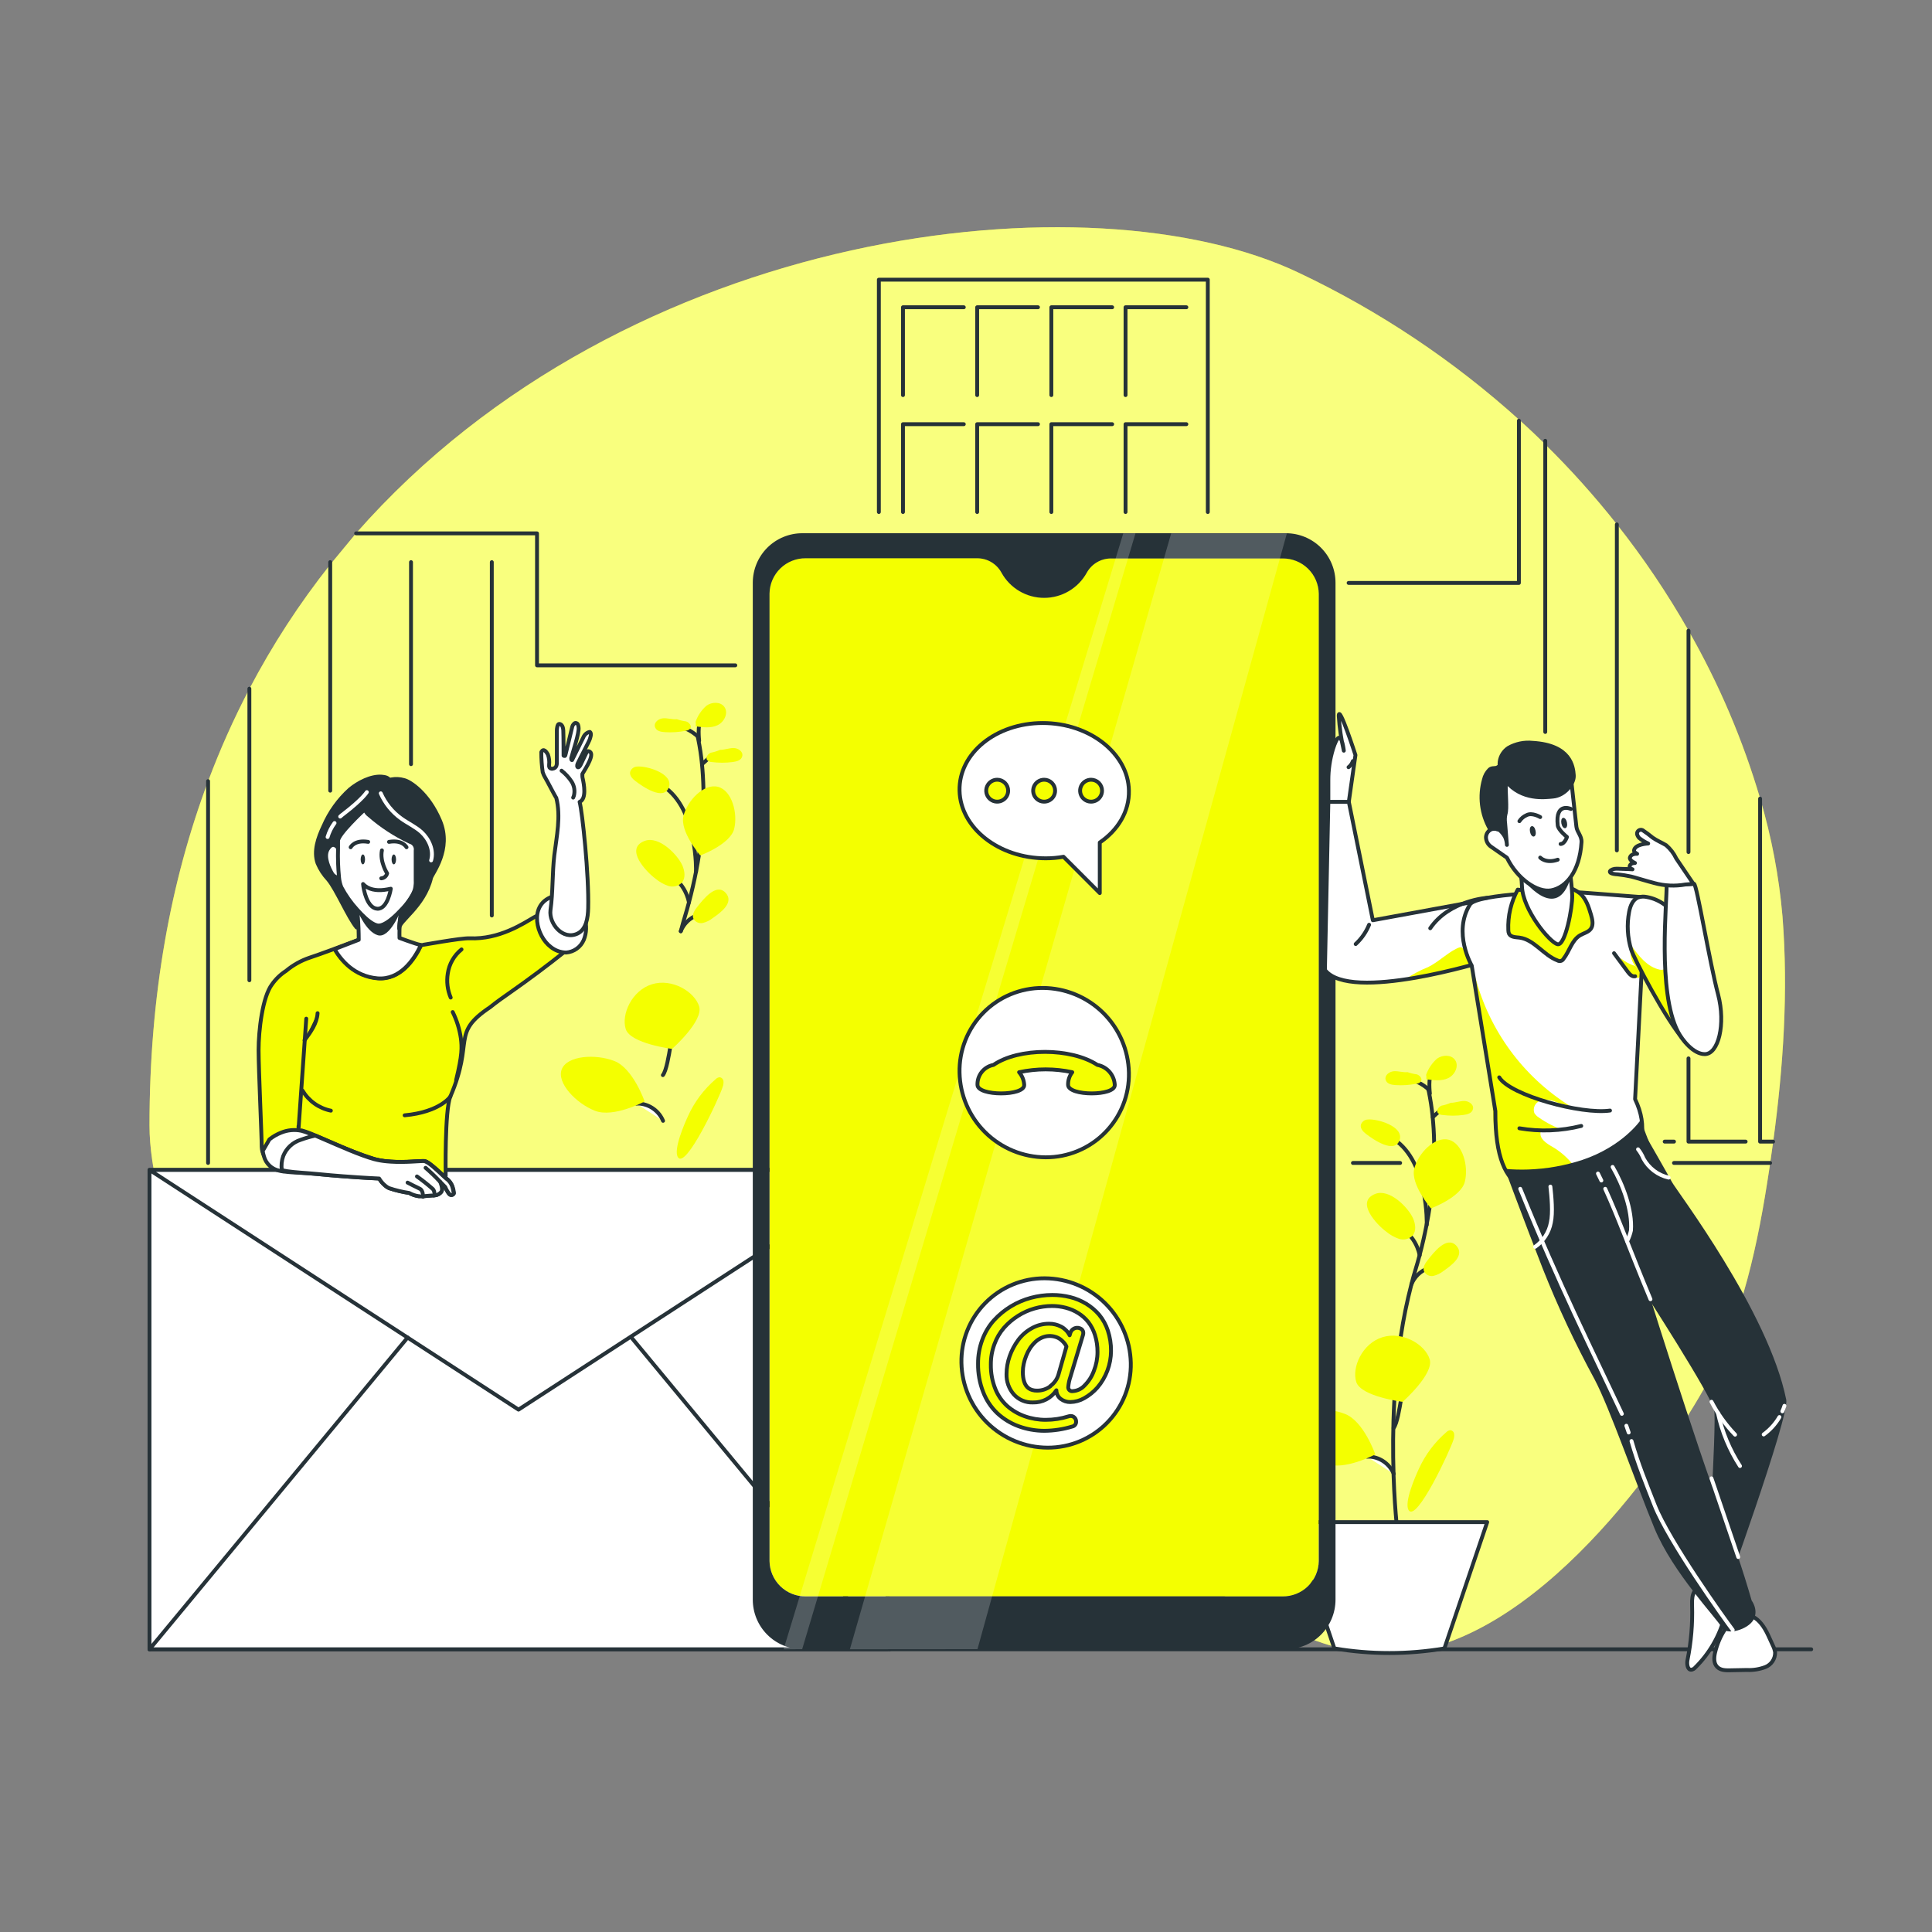 <svg width="500" height="500" viewBox="0 0 500 500" fill="none" xmlns="http://www.w3.org/2000/svg">
<rect x="0" y="0" width="500" height="500" fill="#808080" stroke="none"/>
<path d="M92.159 138C162.23 58.27 282.53 45 336.16 70.61C356.998 80.484 376.274 93.365 393.37 108.84C395.61 110.84 397.787 112.897 399.9 115.01C406.499 121.51 412.687 128.413 418.43 135.68C425.313 144.373 431.521 153.58 437 163.22C444.851 176.938 451.07 191.527 455.53 206.69C458.481 216.639 460.418 226.861 461.31 237.2C462.84 256.61 461.51 276.2 458.9 295.45C458.66 297.29 458.4 299.13 458.12 300.97C458.05 301.48 457.98 301.97 457.9 302.5C455.03 321.67 450.97 341.01 441.9 357.73C432 376 397.46 426.69 360 428C340.57 428.69 323.41 416 305.8 407C277.8 392.72 246.11 389.92 215.21 389.09C184.31 388.26 153.03 389.15 122.92 381.49C92.809 373.83 63.289 356.24 47.9 327C42.669 317.06 38.7 302.74 38.69 291.28C38.69 257.47 44.209 227.9 53.849 202.21C56.911 194.018 60.481 186.026 64.54 178.28C70.484 166.922 77.489 156.151 85.46 146.11L92.159 138Z" fill="#F4FF00"/>
<g opacity="0.7">
<path opacity="0.7" d="M92.159 138C162.23 58.27 282.53 45 336.16 70.61C356.998 80.484 376.274 93.365 393.37 108.84C395.61 110.84 397.787 112.897 399.9 115.01C406.499 121.51 412.687 128.413 418.43 135.68C425.313 144.373 431.521 153.58 437 163.22C444.851 176.938 451.07 191.527 455.53 206.69C458.481 216.639 460.418 226.861 461.31 237.2C462.84 256.61 461.51 276.2 458.9 295.45C458.66 297.29 458.4 299.13 458.12 300.97C458.05 301.48 457.98 301.97 457.9 302.5C455.03 321.67 450.97 341.01 441.9 357.73C432 376 397.46 426.69 360 428C340.57 428.69 323.41 416 305.8 407C277.8 392.72 246.11 389.92 215.21 389.09C184.31 388.26 153.03 389.15 122.92 381.49C92.809 373.83 63.289 356.24 47.9 327C42.669 317.06 38.7 302.74 38.69 291.28C38.69 257.47 44.209 227.9 53.849 202.21C56.911 194.018 60.481 186.026 64.54 178.28C70.484 166.922 77.489 156.151 85.46 146.11L92.159 138Z" fill="white"/>
</g>
<path d="M38.69 426.84H468.74" stroke="#263238" stroke-linecap="round" stroke-linejoin="round"/>
<path d="M369.651 281.77V281.88C369.651 282.06 369.691 282.25 369.771 282.45C370.218 284.641 370.552 286.854 370.771 289.08C370.961 290.99 371.111 293.17 371.151 295.6C371.246 301.216 370.861 306.83 370.001 312.38C369.781 313.84 369.521 315.38 369.211 316.92C368.721 319.46 368.121 322.12 367.381 324.87C367.051 326.15 366.671 327.46 366.271 328.78L365.801 330.39C365.621 331.04 365.441 331.69 365.271 332.39C364.121 336.833 363.204 341.332 362.521 345.87C361.671 351.52 361.141 357.13 360.851 362.44C360.461 369.52 360.481 376.06 360.651 381.44C360.646 381.53 360.646 381.62 360.651 381.71C360.831 387.18 361.171 391.47 361.401 393.91C361.531 395.34 361.621 396.15 361.631 396.2" stroke="#263238" stroke-linecap="round" stroke-linejoin="round"/>
<path d="M369.68 281.91C368.183 280.58 366.379 279.642 364.43 279.18L369.68 281.91Z" fill="white"/>
<path d="M369.68 281.91C368.183 280.58 366.379 279.642 364.43 279.18" stroke="#263238" stroke-linecap="round" stroke-linejoin="round"/>
<path d="M370.801 289.109L373.461 286.699" stroke="#263238" stroke-linecap="round" stroke-linejoin="round"/>
<path d="M367.409 324.88C367.269 324.178 367.062 323.492 366.789 322.83C366.395 321.86 365.859 320.953 365.199 320.14C364.706 319.529 364.146 318.975 363.529 318.49" stroke="#263238" stroke-linecap="round" stroke-linejoin="round"/>
<path d="M365.279 332.38C365.656 331.446 366.22 330.599 366.938 329.893C367.655 329.186 368.51 328.633 369.449 328.27" stroke="#263238" stroke-linecap="round" stroke-linejoin="round"/>
<path d="M360.66 369.58C361.55 368.5 362.22 364.41 362.58 362.21C362.67 361.69 362.74 361.21 362.81 360.92" fill="white"/>
<path d="M360.66 369.58C361.55 368.5 362.22 364.41 362.58 362.21C362.67 361.69 362.74 361.21 362.81 360.92" stroke="#263238" stroke-linecap="round" stroke-linejoin="round"/>
<path d="M353.811 376.999C354.107 376.969 354.405 376.969 354.701 376.999C356.011 377.126 357.261 377.608 358.318 378.392C359.375 379.176 360.199 380.233 360.701 381.449" fill="white"/>
<path d="M353.811 376.999C354.107 376.969 354.405 376.969 354.701 376.999C356.011 377.126 357.261 377.608 358.318 378.392C359.375 379.176 360.199 380.233 360.701 381.449" stroke="#263238" stroke-linecap="round" stroke-linejoin="round"/>
<path d="M369.241 317.001C369.241 317.001 369.711 300.771 360.801 294.881" stroke="#263238" stroke-linecap="round" stroke-linejoin="round"/>
<path d="M370 351.79C371.17 355.58 363 362.79 363 362.79C363 362.79 352.21 361.44 351 357.66C349.79 353.88 352.56 347.66 357.8 346.06C363.04 344.46 368.87 348 370 351.79Z" fill="#F4FF00"/>
<path d="M379.09 305.859C378.09 309.859 370.33 312.729 370.33 312.729C370.33 312.729 365 306.499 366 302.479C367 298.459 371.31 294.039 374.93 294.969C378.55 295.899 380.13 301.839 379.09 305.859Z" fill="#F4FF00"/>
<path d="M348.099 365.93C352.949 367.81 355.919 376.39 355.919 376.39C355.919 376.39 347.919 380.7 343.079 378.81C338.239 376.92 333.079 371.6 334.479 368.05C335.879 364.5 343.249 364 348.099 365.93Z" fill="#F4FF00"/>
<path d="M358.731 318.73C359.713 319.556 360.838 320.193 362.051 320.61C362.66 320.807 363.311 320.833 363.934 320.685C364.556 320.537 365.126 320.22 365.581 319.77C366.581 318.58 366.341 316.77 365.691 315.28C364.391 312.43 359.611 307.58 355.941 308.97C350.641 311 356.371 317 358.731 318.73Z" fill="#F4FF00"/>
<path d="M369.58 326C368.88 326.86 368.14 327.95 368.53 329C368.747 329.441 369.105 329.798 369.546 330.015C369.987 330.232 370.488 330.297 370.97 330.2C371.929 329.972 372.825 329.531 373.59 328.91C375.46 327.61 379.3 324.91 376.85 322.34C374.4 319.77 371 324.19 369.58 326Z" fill="#F4FF00"/>
<path d="M353.93 289.731C353.526 289.755 353.14 289.904 352.826 290.159C352.512 290.414 352.286 290.761 352.18 291.151C352.02 292.081 352.79 292.891 353.53 293.461C355.39 294.901 360.98 298.761 362.22 295.031C363.4 291.511 356.39 289.461 353.93 289.731Z" fill="#F4FF00"/>
<path d="M364.221 277.471C363.071 277.581 361.921 277.161 360.761 277.231C359.601 277.301 358.331 278.231 358.581 279.371C358.831 280.511 360.121 280.761 361.181 280.821C363.006 280.938 364.838 280.814 366.631 280.451C367.055 280.411 367.449 280.211 367.731 279.891C368.201 279.201 367.461 278.281 366.661 278.041C365.84 277.932 365.032 277.737 364.251 277.461L364.221 277.471Z" fill="#F4FF00"/>
<path d="M375.48 285.4C376.63 285.4 377.75 284.94 378.91 284.93C380.07 284.92 381.41 285.77 381.22 286.93C381.03 288.09 379.79 288.42 378.73 288.55C376.918 288.79 375.082 288.79 373.27 288.55C372.841 288.54 372.432 288.365 372.13 288.06C371.62 287.41 372.3 286.44 373.07 286.14C373.885 285.988 374.68 285.743 375.44 285.41L375.48 285.4Z" fill="#F4FF00"/>
<path d="M374.339 370.621C374.604 370.345 374.958 370.171 375.339 370.131C375.596 370.155 375.836 370.269 376.019 370.451C376.201 370.634 376.315 370.874 376.339 371.131C376.394 371.625 376.333 372.125 376.159 372.591C375.369 375.221 366.569 394.211 364.539 390.801C363.349 388.801 366.289 382.111 367.159 380.221C368.819 376.533 371.27 373.256 374.339 370.621Z" fill="#F4FF00"/>
<path d="M370.05 283C370.05 283 369.52 278.39 370.63 278" stroke="#263238" stroke-linecap="round" stroke-linejoin="round"/>
<path d="M369.07 278.19C369.637 276.562 370.615 275.108 371.91 273.97C373.3 272.97 375.53 272.89 376.54 274.28C377.67 275.83 376.54 278.18 374.81 279.01C373.08 279.84 371.04 279.59 369.14 279.32C369.14 279.04 369.14 278.76 369.14 278.48L369.07 278.19Z" fill="#F4FF00"/>
<path d="M373.81 426.61C364.383 428.2 354.757 428.2 345.33 426.61L334.25 393.92H384.89L373.81 426.61Z" fill="white" stroke="#263238" stroke-linecap="round" stroke-linejoin="round"/>
<path d="M180.549 190.43V190.54C180.589 190.72 180.629 190.91 180.669 191.11C181.122 193.3 181.456 195.514 181.669 197.74C181.859 199.65 181.999 201.83 182.049 204.26C182.151 209.862 181.777 215.462 180.929 221C180.709 222.46 180.449 224 180.139 225.54C179.649 228.08 179.039 230.74 178.309 233.49C177.969 234.77 177.599 236.08 177.199 237.4C177.039 237.94 176.879 238.47 176.729 239.01C176.579 239.55 176.359 240.31 176.189 241.01" stroke="#263238" stroke-linecap="round" stroke-linejoin="round"/>
<path d="M180.571 190.57C179.854 189.942 179.069 189.395 178.231 188.94C177.307 188.453 176.326 188.084 175.311 187.84" fill="white"/>
<path d="M180.571 190.57C179.854 189.942 179.069 189.395 178.231 188.94C177.307 188.453 176.326 188.084 175.311 187.84" stroke="#263238" stroke-linecap="round" stroke-linejoin="round"/>
<path d="M181.689 197.769L184.359 195.359" stroke="#263238" stroke-linecap="round" stroke-linejoin="round"/>
<path d="M178.31 233.54C178.167 232.838 177.956 232.151 177.68 231.49C177.286 230.52 176.75 229.613 176.09 228.8C175.597 228.189 175.037 227.635 174.42 227.15" stroke="#263238" stroke-linecap="round" stroke-linejoin="round"/>
<path d="M176.18 241.001C176.553 240.067 177.115 239.219 177.831 238.512C178.547 237.805 179.401 237.253 180.34 236.891" stroke="#263238" stroke-linecap="round" stroke-linejoin="round"/>
<path d="M171.551 278.24C172.441 277.16 173.121 273.07 173.481 270.87C173.561 270.35 173.641 269.87 173.701 269.58" fill="white"/>
<path d="M171.551 278.24C172.441 277.16 173.121 273.07 173.481 270.87C173.561 270.35 173.641 269.87 173.701 269.58" stroke="#263238" stroke-linecap="round" stroke-linejoin="round"/>
<path d="M164.699 285.62C164.998 285.59 165.3 285.59 165.599 285.62C166.908 285.751 168.157 286.233 169.213 287.017C170.27 287.8 171.094 288.855 171.599 290.07" fill="white"/>
<path d="M164.699 285.62C164.998 285.59 165.3 285.59 165.599 285.62C166.908 285.751 168.157 286.233 169.213 287.017C170.27 287.8 171.094 288.855 171.599 290.07" stroke="#263238" stroke-linecap="round" stroke-linejoin="round"/>
<path d="M180.129 225.62C180.129 225.62 180.609 209.39 171.689 203.5" stroke="#263238" stroke-linecap="round" stroke-linejoin="round"/>
<path d="M180.94 260.45C182.1 264.24 173.94 271.45 173.94 271.45C173.94 271.45 163.14 270.1 161.94 266.32C160.74 262.54 163.51 256.32 168.74 254.72C173.97 253.12 179.77 256.67 180.94 260.45Z" fill="#F4FF00"/>
<path d="M189.999 214.519C188.999 218.519 181.239 221.389 181.239 221.389C181.239 221.389 175.849 215.159 176.889 211.139C177.929 207.119 182.189 202.699 185.809 203.629C189.429 204.559 190.999 210.499 189.999 214.519Z" fill="#F4FF00"/>
<path d="M159.001 274.59C163.851 276.48 166.831 285.05 166.831 285.05C166.831 285.05 158.831 289.36 153.981 287.47C149.131 285.58 143.981 280.26 145.391 276.71C146.801 273.16 154.141 272.7 159.001 274.59Z" fill="#F4FF00"/>
<path d="M169.63 227.39C170.608 228.215 171.73 228.853 172.94 229.27C173.549 229.467 174.2 229.493 174.823 229.345C175.445 229.197 176.015 228.88 176.47 228.43C177.47 227.24 177.23 225.43 176.58 223.94C175.28 221.09 170.51 216.24 166.83 217.63C161.54 219.64 167.26 225.64 169.63 227.39Z" fill="#F4FF00"/>
<path d="M180.47 234.669C179.78 235.529 179.04 236.669 179.42 237.669C179.637 238.11 179.995 238.467 180.436 238.684C180.877 238.901 181.378 238.966 181.86 238.869C182.82 238.643 183.716 238.202 184.48 237.579C186.35 236.289 190.19 233.579 187.74 231.009C185.29 228.439 181.94 232.849 180.47 234.669Z" fill="#F4FF00"/>
<path d="M164.82 198.391C164.417 198.416 164.031 198.566 163.718 198.821C163.404 199.075 163.177 199.422 163.07 199.811C162.91 200.741 163.68 201.551 164.43 202.121C166.29 203.561 171.87 207.421 173.12 203.691C174.29 200.171 167.29 198.121 164.82 198.391Z" fill="#F4FF00"/>
<path d="M175.109 186.131C173.959 186.241 172.809 185.821 171.659 185.891C170.509 185.961 169.219 186.891 169.479 188.031C169.739 189.171 171.009 189.421 172.079 189.481C173.901 189.598 175.73 189.474 177.519 189.111C177.946 189.071 178.343 188.871 178.629 188.551C179.089 187.861 178.349 186.941 177.559 186.701C176.734 186.592 175.923 186.398 175.139 186.121L175.109 186.131Z" fill="#F4FF00"/>
<path d="M186.37 194.06C187.53 194.06 188.65 193.6 189.8 193.59C190.95 193.58 192.3 194.43 192.12 195.59C191.94 196.75 190.68 197.08 189.62 197.21C187.808 197.45 185.972 197.45 184.16 197.21C183.731 197.2 183.322 197.025 183.02 196.72C182.51 196.07 183.19 195.1 183.97 194.8C184.784 194.645 185.579 194.4 186.34 194.07L186.37 194.06Z" fill="#F4FF00"/>
<path d="M185.23 279.279C185.496 279.004 185.85 278.831 186.23 278.789C186.485 278.819 186.722 278.934 186.904 279.115C187.085 279.297 187.2 279.534 187.23 279.789C187.282 280.284 187.217 280.784 187.04 281.249C186.26 283.879 177.45 302.869 175.43 299.459C174.23 297.459 177.17 290.769 178.04 288.879C179.703 285.19 182.158 281.913 185.23 279.279Z" fill="#F4FF00"/>
<path d="M180.94 191.68C180.94 191.68 180.41 187.07 181.53 186.68" stroke="#263238" stroke-linecap="round" stroke-linejoin="round"/>
<path d="M180 186.85C180.56 185.218 181.539 183.763 182.84 182.63C184.23 181.63 186.45 181.55 187.46 182.94C188.59 184.49 187.46 186.84 185.73 187.67C184 188.5 181.97 188.25 180.07 187.98C180.07 187.7 180.07 187.42 180.07 187.14L180 186.85Z" fill="#F4FF00"/>
<path d="M53.85 300.97V202.16" stroke="#263238" stroke-linecap="round" stroke-linejoin="round"/>
<path d="M362.351 300.971H350.141" stroke="#263238" stroke-linecap="round" stroke-linejoin="round"/>
<path d="M458.1 300.971H433.23" stroke="#263238" stroke-linecap="round" stroke-linejoin="round"/>
<path d="M349.02 150.861H393.09V108.881" stroke="#263238" stroke-linecap="round" stroke-linejoin="round"/>
<path d="M92.16 138.039H138.98V172.189H190.3" stroke="#263238" stroke-linecap="round" stroke-linejoin="round"/>
<path d="M64.539 253.69V178.23" stroke="#263238" stroke-linecap="round" stroke-linejoin="round"/>
<path d="M85.461 145.48V204.62" stroke="#263238" stroke-linecap="round" stroke-linejoin="round"/>
<path d="M106.369 145.48V197.76" stroke="#263238" stroke-linecap="round" stroke-linejoin="round"/>
<path d="M127.279 145.48V236.93" stroke="#263238" stroke-linecap="round" stroke-linejoin="round"/>
<path d="M227.449 132.511V72.381H312.579V132.511" stroke="#263238" stroke-linecap="round" stroke-linejoin="round"/>
<path d="M233.689 102.25V79.519H249.429" stroke="#263238" stroke-linecap="round" stroke-linejoin="round"/>
<path d="M252.891 102.25V79.519H268.631" stroke="#263238" stroke-linecap="round" stroke-linejoin="round"/>
<path d="M272.09 102.25V79.519H287.83" stroke="#263238" stroke-linecap="round" stroke-linejoin="round"/>
<path d="M291.289 102.25V79.519H307.029" stroke="#263238" stroke-linecap="round" stroke-linejoin="round"/>
<path d="M233.689 132.509V109.779H249.429" stroke="#263238" stroke-linecap="round" stroke-linejoin="round"/>
<path d="M252.891 132.509V109.779H268.631" stroke="#263238" stroke-linecap="round" stroke-linejoin="round"/>
<path d="M272.09 132.509V109.779H287.83" stroke="#263238" stroke-linecap="round" stroke-linejoin="round"/>
<path d="M291.289 132.509V109.779H307.029" stroke="#263238" stroke-linecap="round" stroke-linejoin="round"/>
<path d="M399.91 114.08V189.43" stroke="#263238" stroke-linecap="round" stroke-linejoin="round"/>
<path d="M430.82 295.449H433.23" stroke="#263238" stroke-linecap="round" stroke-linejoin="round"/>
<path d="M418.439 135.721V220.081" stroke="#263238" stroke-linecap="round" stroke-linejoin="round"/>
<path d="M436.98 273.91V295.45H451.77" stroke="#263238" stroke-linecap="round" stroke-linejoin="round"/>
<path d="M436.98 163.221V220.511" stroke="#263238" stroke-linecap="round" stroke-linejoin="round"/>
<path d="M455.51 206.689V295.449H458.88" stroke="#263238" stroke-linecap="round" stroke-linejoin="round"/>
<path d="M229.69 302.779H38.69V426.839H229.69V302.779Z" fill="white" stroke="#263238" stroke-linecap="round" stroke-linejoin="round"/>
<path d="M38.69 302.779L134.19 364.809L229.69 302.779H38.69Z" fill="white" stroke="#263238" stroke-linecap="round" stroke-linejoin="round"/>
<path d="M105.48 346.16L38.69 426.84" stroke="#263238" stroke-linecap="round" stroke-linejoin="round"/>
<path d="M163.42 346.16L230.21 426.84" stroke="#263238" stroke-linecap="round" stroke-linejoin="round"/>
<path d="M331.9 144.48H287.5C286.221 144.482 284.966 144.825 283.865 145.476C282.764 146.127 281.858 147.06 281.24 148.18C280.149 150.149 278.551 151.79 276.611 152.933C274.671 154.076 272.461 154.678 270.21 154.678C267.959 154.678 265.749 154.076 263.809 152.933C261.869 151.79 260.271 150.149 259.18 148.18C258.567 147.046 257.659 146.099 256.552 145.439C255.444 144.778 254.179 144.43 252.89 144.43H208.54C207.323 144.414 206.114 144.638 204.983 145.09C203.853 145.541 202.822 146.21 201.95 147.06C201.078 147.91 200.382 148.924 199.901 150.043C199.421 151.161 199.166 152.363 199.15 153.58V404C199.184 406.458 200.192 408.802 201.953 410.517C203.713 412.232 206.082 413.179 208.54 413.15H331.9C334.359 413.179 336.729 412.233 338.491 410.518C340.253 408.802 341.263 406.459 341.3 404V153.63C341.266 151.17 340.256 148.825 338.494 147.109C336.731 145.394 334.36 144.448 331.9 144.48Z" fill="#F4FF00"/>
<path d="M345.63 150.86C345.635 149.173 345.308 147.502 344.666 145.942C344.024 144.382 343.08 142.964 341.889 141.769C340.698 140.574 339.283 139.626 337.725 138.98C336.167 138.333 334.497 138 332.81 138H207.64C205.957 137.999 204.29 138.329 202.735 138.972C201.179 139.615 199.766 140.559 198.576 141.748C197.385 142.938 196.441 144.351 195.796 145.906C195.152 147.46 194.82 149.127 194.82 150.81V414C194.82 417.397 196.17 420.656 198.572 423.058C200.974 425.46 204.233 426.81 207.63 426.81H332.81C336.208 426.81 339.468 425.461 341.872 423.059C344.276 420.657 345.627 417.398 345.63 414V150.86ZM341.3 404C341.263 406.459 340.253 408.802 338.491 410.518C336.729 412.233 334.359 413.179 331.9 413.15H208.54C206.082 413.179 203.713 412.232 201.953 410.517C200.192 408.802 199.184 406.458 199.15 404V153.63C199.166 152.413 199.421 151.21 199.901 150.092C200.382 148.973 201.078 147.96 201.95 147.11C202.822 146.26 203.853 145.591 204.983 145.14C206.114 144.688 207.323 144.464 208.54 144.48H252.91C254.198 144.48 255.462 144.828 256.568 145.488C257.673 146.149 258.58 147.096 259.19 148.23C260.281 150.199 261.879 151.84 263.819 152.983C265.759 154.126 267.969 154.728 270.22 154.728C272.471 154.728 274.681 154.126 276.621 152.983C278.561 151.84 280.159 150.199 281.25 148.23C281.866 147.109 282.773 146.174 283.874 145.523C284.975 144.872 286.231 144.529 287.51 144.53H331.91C333.127 144.514 334.336 144.738 335.467 145.19C336.598 145.641 337.628 146.31 338.5 147.16C339.372 148.01 340.068 149.023 340.549 150.142C341.029 151.26 341.284 152.463 341.3 153.68V404Z" fill="#263238"/>
<path opacity="0.2" d="M303.099 138.039L219.949 426.829L252.969 426.799L333.039 138.039H303.099Z" fill="white"/>
<path opacity="0.2" d="M290.699 138.039L202.789 426.839L207.599 426.809L293.859 138.039H290.699Z" fill="white"/>
<path d="M292.649 352.73C292.71 355.592 292.198 358.438 291.143 361.1C290.088 363.762 288.51 366.185 286.504 368.228C284.498 370.27 282.103 371.891 279.461 372.994C276.818 374.097 273.982 374.66 271.119 374.65C265.277 374.628 259.675 372.323 255.509 368.228C251.342 364.132 248.942 358.571 248.819 352.73C248.759 349.868 249.272 347.023 250.328 344.363C251.384 341.703 252.961 339.28 254.968 337.239C256.974 335.197 259.368 333.577 262.01 332.475C264.651 331.373 267.487 330.81 270.349 330.82C276.19 330.84 281.792 333.142 285.959 337.236C290.125 341.33 292.526 346.89 292.649 352.73Z" fill="white" stroke="#263238" stroke-linecap="round" stroke-linejoin="round"/>
<path d="M263.551 369.091C261.516 368.338 259.65 367.189 258.061 365.711C256.46 364.172 255.22 362.297 254.431 360.221C253.532 357.894 253.088 355.416 253.121 352.921C253.108 350.794 253.485 348.683 254.231 346.691C254.909 344.851 255.927 343.155 257.231 341.691C259.802 338.879 263.122 336.86 266.801 335.871C268.607 335.384 270.47 335.139 272.341 335.141C273.894 335.134 275.443 335.319 276.951 335.691C278.406 336.048 279.799 336.625 281.081 337.401C282.35 338.164 283.488 339.126 284.451 340.251C285.454 341.464 286.221 342.855 286.711 344.351C287.272 346.058 287.549 347.845 287.531 349.641C287.51 353.113 286.259 356.464 284.001 359.101C283.03 360.202 281.881 361.132 280.601 361.851C279.498 362.484 278.253 362.828 276.981 362.851C276.103 362.863 275.246 362.585 274.541 362.061C274.187 361.799 273.899 361.459 273.7 361.067C273.5 360.674 273.395 360.241 273.391 359.801C272.735 360.798 271.835 361.611 270.776 362.163C269.717 362.714 268.534 362.986 267.341 362.951C266.402 362.993 265.466 362.824 264.601 362.457C263.736 362.091 262.964 361.535 262.341 360.831C261.093 359.38 260.433 357.514 260.491 355.601C260.499 354.026 260.773 352.465 261.301 350.981C261.827 349.486 262.571 348.077 263.511 346.801C264.447 345.547 265.641 344.507 267.011 343.751C268.381 342.978 269.928 342.575 271.501 342.581C272.595 342.57 273.674 342.831 274.641 343.341C275.58 343.842 276.342 344.621 276.821 345.571L277.021 344.901C277.18 344.432 277.52 344.045 277.964 343.826C278.408 343.606 278.922 343.572 279.391 343.731C279.573 343.793 279.744 343.88 279.901 343.991C280.05 344.11 280.169 344.263 280.247 344.437C280.325 344.611 280.361 344.801 280.351 344.991C280.351 345.178 280.321 345.364 280.261 345.541L277.021 356.321C276.735 357.142 276.551 357.995 276.471 358.861C276.441 359.023 276.452 359.189 276.501 359.346C276.551 359.502 276.639 359.644 276.756 359.759C276.874 359.873 277.018 359.957 277.176 360.003C277.334 360.049 277.5 360.055 277.661 360.021C278.808 359.948 279.882 359.436 280.661 358.591C281.741 357.523 282.571 356.229 283.091 354.801C283.712 353.242 284.031 351.579 284.031 349.901C284.044 348.423 283.828 346.953 283.391 345.541C283.023 344.324 282.441 343.183 281.671 342.171C280.942 341.25 280.059 340.461 279.061 339.841C278.066 339.214 276.98 338.745 275.841 338.451C274.673 338.144 273.469 337.989 272.261 337.991C270.729 337.993 269.204 338.209 267.731 338.631C266.214 339.061 264.769 339.711 263.441 340.561C262.102 341.406 260.89 342.436 259.841 343.621C258.76 344.87 257.919 346.307 257.361 347.861C256.733 349.553 256.418 351.346 256.431 353.151C256.398 355.289 256.786 357.412 257.571 359.401C258.248 361.123 259.316 362.663 260.691 363.901C262.019 365.054 263.553 365.946 265.211 366.531C266.961 367.15 268.805 367.461 270.661 367.451C272.645 367.451 274.617 367.151 276.511 366.561C276.7 366.493 276.9 366.459 277.101 366.461C277.289 366.458 277.475 366.495 277.647 366.569C277.819 366.643 277.974 366.753 278.101 366.891C278.229 367.024 278.329 367.181 278.396 367.352C278.463 367.524 278.495 367.707 278.491 367.891C278.515 368.182 278.433 368.472 278.26 368.707C278.088 368.942 277.836 369.107 277.551 369.171C275.191 369.893 272.739 370.27 270.271 370.291C267.978 370.288 265.703 369.882 263.551 369.091ZM271.811 358.721C272.8 358.011 273.533 357.001 273.901 355.841L275.991 348.491L275.851 348.191C275.721 347.95 275.563 347.725 275.381 347.521C275.13 347.232 274.856 346.964 274.561 346.721C274.186 346.422 273.764 346.189 273.311 346.031C272.128 345.618 270.832 345.664 269.681 346.161C269.05 346.428 268.472 346.804 267.971 347.271C267.451 347.757 266.988 348.3 266.591 348.891C266.194 349.506 265.859 350.16 265.591 350.841C265.31 351.523 265.092 352.229 264.941 352.951C264.79 353.638 264.713 354.338 264.711 355.041C264.702 355.492 264.729 355.944 264.791 356.391C264.837 356.789 264.924 357.181 265.051 357.561C265.161 357.915 265.319 358.251 265.521 358.561C265.702 358.84 265.933 359.084 266.201 359.281C266.487 359.488 266.809 359.641 267.151 359.731C267.55 359.848 267.965 359.902 268.381 359.891C269.632 359.907 270.853 359.505 271.851 358.751L271.811 358.721Z" fill="#F4FF00" stroke="#263238" stroke-linecap="round" stroke-linejoin="round"/>
<path d="M292.159 277.6C292.219 280.462 291.706 283.306 290.65 285.967C289.594 288.627 288.017 291.05 286.01 293.091C284.004 295.133 281.61 296.753 278.968 297.855C276.327 298.957 273.491 299.52 270.629 299.51C264.788 299.49 259.186 297.188 255.019 293.094C250.853 289 248.452 283.44 248.329 277.6C248.266 274.737 248.777 271.891 249.832 269.228C250.887 266.566 252.464 264.142 254.471 262.099C256.478 260.056 258.873 258.436 261.516 257.333C264.159 256.231 266.996 255.669 269.859 255.68C275.701 255.702 281.303 258.007 285.47 262.102C289.636 266.198 292.037 271.759 292.159 277.6Z" fill="white" stroke="#263238" stroke-linecap="round" stroke-linejoin="round"/>
<path d="M284.001 275.6C277.131 271.1 263.661 271.1 257.111 275.6C255.913 275.825 254.836 276.472 254.076 277.425C253.316 278.378 252.924 279.572 252.971 280.79C253.071 283.7 265.161 283.7 265.061 280.79C265.002 279.573 264.537 278.412 263.741 277.49C268.275 276.51 272.967 276.51 277.501 277.49C276.763 278.428 276.381 279.597 276.421 280.79C276.521 283.7 288.611 283.7 288.501 280.79C288.444 279.545 287.969 278.355 287.152 277.413C286.336 276.472 285.226 275.833 284.001 275.6Z" fill="#F4FF00" stroke="#263238" stroke-linecap="round" stroke-linejoin="round"/>
<path d="M292.16 204.619C292.28 210.009 289.34 214.829 284.62 218.039V231.129L275.23 221.729C273.712 222 272.172 222.134 270.63 222.129C258.53 222.129 248.54 214.289 248.33 204.619C248.12 194.949 257.75 187.119 269.86 187.119C281.97 187.119 292 194.999 292.16 204.619Z" fill="white" stroke="#263238" stroke-linecap="round" stroke-linejoin="round"/>
<path d="M260.91 204.619C260.912 205.181 260.747 205.731 260.436 206.2C260.125 206.668 259.683 207.033 259.164 207.25C258.645 207.466 258.074 207.524 257.522 207.416C256.971 207.307 256.464 207.038 256.065 206.641C255.667 206.244 255.396 205.738 255.285 205.187C255.175 204.636 255.231 204.064 255.445 203.545C255.66 203.025 256.024 202.581 256.491 202.268C256.958 201.956 257.508 201.789 258.07 201.789C258.822 201.789 259.542 202.087 260.075 202.617C260.607 203.148 260.907 203.868 260.91 204.619Z" fill="#F4FF00" stroke="#263238" stroke-linecap="round" stroke-linejoin="round"/>
<path d="M273.061 204.619C273.063 205.181 272.898 205.731 272.587 206.2C272.276 206.668 271.834 207.033 271.315 207.25C270.796 207.466 270.225 207.524 269.673 207.416C269.122 207.307 268.615 207.038 268.216 206.641C267.818 206.244 267.547 205.738 267.436 205.187C267.326 204.636 267.382 204.064 267.596 203.545C267.811 203.025 268.175 202.581 268.642 202.268C269.109 201.956 269.659 201.789 270.221 201.789C270.973 201.789 271.693 202.087 272.226 202.617C272.758 203.148 273.058 203.868 273.061 204.619Z" fill="#F4FF00" stroke="#263238" stroke-linecap="round" stroke-linejoin="round"/>
<path d="M285.209 204.619C285.211 205.181 285.046 205.731 284.735 206.2C284.424 206.668 283.982 207.033 283.463 207.25C282.944 207.466 282.373 207.524 281.821 207.416C281.27 207.307 280.763 207.038 280.364 206.641C279.966 206.244 279.695 205.738 279.584 205.187C279.474 204.636 279.53 204.064 279.744 203.545C279.959 203.025 280.323 202.581 280.79 202.268C281.257 201.956 281.807 201.789 282.369 201.789C283.12 201.789 283.841 202.087 284.374 202.617C284.906 203.148 285.206 203.868 285.209 204.619Z" fill="#F4FF00" stroke="#263238" stroke-linecap="round" stroke-linejoin="round"/>
<path d="M147.8 244.531C147.445 245.191 146.933 245.754 146.31 246.171C141.697 249.851 136.977 253.381 132.15 256.761C130.38 258.001 128.54 259.281 126.83 260.671C116.55 267.551 122.83 269.231 116.55 283.791C115.07 287.271 115.34 304.321 115.34 304.321H114.83C113.626 303.133 112.347 302.024 111 301.001C110.814 300.876 110.62 300.762 110.42 300.661C110.232 300.564 110.029 300.5 109.82 300.471C108.82 300.411 105.01 300.871 101.16 300.621L100.16 300.541C99.6 300.481 99.05 300.411 98.5 300.311C97.95 300.211 97.42 300.101 96.91 299.961C93.256 298.789 89.674 297.407 86.18 295.821L84.44 295.071L83.58 294.701L82.8 294.361L82.24 294.121L81.7 293.891C80.79 293.511 79.94 293.161 79.16 292.891C78.802 292.763 78.439 292.653 78.07 292.561C78.07 293.381 77.94 294.221 77.83 295.041C77.35 298.951 76.28 302.561 74.37 303.041C74.331 303.051 74.289 303.051 74.25 303.041C74.082 303.072 73.911 303.089 73.74 303.091H73.59C73.167 303.082 72.748 303.005 72.35 302.861C70.617 302.121 69.2 300.793 68.35 299.111C67.97 298.402 67.758 297.615 67.73 296.811C67.73 293.901 66.92 276.731 66.92 271.731C66.92 266.731 67.92 257.981 70.41 254.731C71.383 253.353 72.612 252.175 74.03 251.261C75.854 249.74 77.947 248.573 80.2 247.821C82.86 246.951 88.81 244.731 92.96 243.161L86.69 245.581C88.28 248.301 91.69 252.581 97.84 253.131C103.62 253.621 107.2 248.391 109.03 244.571C109.19 244.631 119.25 242.721 121.58 242.831C129.17 243.161 135.36 239.051 138.16 237.421C139.005 236.916 139.952 236.609 140.932 236.522C141.912 236.435 142.899 236.571 143.82 236.919C144.74 237.267 145.569 237.819 146.247 238.532C146.924 239.246 147.431 240.104 147.73 241.041V241.131C148.168 242.218 148.192 243.427 147.8 244.531Z" fill="#F4FF00" stroke="#263238" stroke-linecap="round" stroke-linejoin="round"/>
<path d="M108.921 244.631L108.461 244.471" stroke="#263238" stroke-linecap="round" stroke-linejoin="round"/>
<path d="M117.45 308.721C117.455 308.761 117.455 308.801 117.45 308.841C117.409 308.938 117.348 309.024 117.269 309.093C117.191 309.163 117.098 309.214 116.997 309.243C116.896 309.272 116.79 309.277 116.687 309.26C116.584 309.242 116.486 309.202 116.4 309.141C115.94 308.881 115.23 307.211 115.23 307.211L114.44 306.391L113.92 305.841C114 306.041 114.63 307.571 114.3 308.281C114.283 308.33 114.256 308.374 114.22 308.411C113.999 308.706 113.712 308.946 113.382 309.111C113.053 309.276 112.689 309.361 112.32 309.361C111.89 309.361 110.63 309.511 109.53 309.581H109.41C109.077 309.599 108.743 309.599 108.41 309.581C107.522 309.467 106.666 309.178 105.89 308.731C104.131 308.472 102.398 308.061 100.71 307.501L100.41 307.341L100.14 307.181C99.963 307.074 99.799 306.946 99.65 306.801C99.041 306.293 98.524 305.684 98.121 305.001C98.121 305.001 94.061 304.831 88.611 304.411C86.611 304.261 84.451 304.071 82.21 303.851C78.77 303.501 75.93 303.521 73.701 303.211H73.54C73.1 303.151 72.691 303.071 72.3 302.981C71.349 302.795 70.469 302.344 69.761 301.681C69.054 301.018 68.547 300.169 68.3 299.231C68.17 298.787 68.063 298.336 67.981 297.881L69.721 294.881C70.627 294.153 71.639 293.567 72.721 293.141C74.399 292.439 76.252 292.268 78.031 292.651C78.399 292.742 78.763 292.853 79.121 292.981C79.9 293.281 80.751 293.631 81.66 293.981L82.21 294.211L82.77 294.451L83.55 294.791C88.001 296.631 93.311 299.001 96.861 300.001C97.927 300.28 99.013 300.474 100.11 300.581L101.11 300.661C104.96 300.911 108.76 300.451 109.77 300.511C110.78 300.571 113.25 302.921 114.83 304.371C115.26 304.771 115.64 305.101 115.9 305.301L116.02 305.401L116.11 305.481C116.683 306.069 117.084 306.802 117.27 307.601C117.349 307.869 117.402 308.143 117.43 308.421C117.448 308.52 117.455 308.62 117.45 308.721Z" fill="white" stroke="#263238" stroke-linecap="round" stroke-linejoin="round"/>
<path d="M117.45 308.721C117.455 308.761 117.455 308.801 117.45 308.841C117.408 308.937 117.346 309.022 117.267 309.091C117.188 309.159 117.095 309.209 116.994 309.237C116.894 309.265 116.788 309.27 116.685 309.251C116.582 309.233 116.485 309.192 116.4 309.131C115.906 308.557 115.51 307.905 115.23 307.201L114.44 306.391L113.92 305.851C113.99 306.011 114.64 307.571 114.31 308.291C114.293 308.34 114.266 308.384 114.23 308.421C114.119 308.569 113.992 308.703 113.85 308.821C113.419 309.167 112.883 309.358 112.33 309.361C111.89 309.361 110.64 309.501 109.55 309.581H109.41C109.077 309.6 108.743 309.6 108.41 309.581C107.528 309.463 106.676 309.178 105.9 308.741C104.141 308.478 102.408 308.063 100.72 307.501L100.43 307.361L100.16 307.201C99.988 307.087 99.824 306.96 99.671 306.821C99.052 306.309 98.528 305.693 98.121 305.001C98.121 305.001 94.18 304.831 88.841 304.421C86.841 304.271 84.531 304.071 82.21 303.841C79.05 303.531 76.441 303.441 74.331 303.111L73.68 302.991L72.93 302.821C72.758 301.596 72.885 300.347 73.3 299.181C73.688 298.198 74.289 297.312 75.061 296.59C75.832 295.867 76.754 295.324 77.76 295.001C79.01 294.542 80.289 294.171 81.591 293.891L82.13 294.121L82.691 294.361L83.471 294.701C88.001 296.651 93.251 299.011 96.811 299.981C97.876 300.262 98.963 300.452 100.06 300.551L101.06 300.631C104.91 300.891 108.71 300.431 109.72 300.491C110.73 300.551 113.19 302.891 114.72 304.341C115.067 304.673 115.431 304.986 115.81 305.281L115.93 305.371L116.02 305.451C116.604 306.031 117.007 306.767 117.18 307.571C117.259 307.839 117.312 308.113 117.34 308.391C117.391 308.496 117.428 308.607 117.45 308.721Z" fill="white" stroke="#263238" stroke-linecap="round" stroke-linejoin="round"/>
<path d="M105.48 306.061C105.48 306.061 107.75 307.241 108.65 307.651C109.55 308.061 109.47 309.711 109.47 309.711" fill="white"/>
<path d="M105.48 306.061C105.48 306.061 107.75 307.241 108.65 307.651C109.55 308.061 109.47 309.711 109.47 309.711" stroke="#263238" stroke-linecap="round" stroke-linejoin="round"/>
<path d="M107.91 304.461C109.338 305.48 110.713 306.572 112.03 307.731C112.222 307.957 112.348 308.232 112.392 308.525C112.436 308.819 112.397 309.119 112.28 309.391" fill="white"/>
<path d="M107.91 304.461C109.338 305.48 110.713 306.572 112.03 307.731C112.222 307.957 112.348 308.232 112.392 308.525C112.436 308.819 112.397 309.119 112.28 309.391" stroke="#263238" stroke-linecap="round" stroke-linejoin="round"/>
<path d="M113.891 305.83C112.708 304.562 111.456 303.36 110.141 302.23L113.891 305.83Z" fill="white"/>
<path d="M113.891 305.83C112.708 304.562 111.456 303.36 110.141 302.23" stroke="#263238" stroke-linecap="round" stroke-linejoin="round"/>
<path d="M108.91 244.65C107.1 248.46 103.51 253.65 97.73 253.2C91.61 252.68 88.17 248.37 86.58 245.64C88.78 244.8 91.01 243.94 92.84 243.22C92.84 241.36 92.78 239.13 92.58 236.92C92.58 236.44 92.48 235.92 92.43 235.47C92.38 235.02 92.32 234.7 92.26 234.33H103.89C103.89 234.33 103.82 234.79 103.73 235.56C103.66 236.25 103.57 237.17 103.5 238.21C103.41 239.59 103.35 241.21 103.39 242.74C103.95 242.93 104.52 243.14 105.09 243.36L106.19 243.74C106.63 243.9 107.06 244.04 107.52 244.19L108.52 244.49C108.653 244.535 108.784 244.588 108.91 244.65Z" fill="white" stroke="#263238" stroke-linecap="round" stroke-linejoin="round"/>
<path d="M92.43 235.43C92.43 235.43 94.6 241.07 97.75 242.03C100.9 242.99 103.75 235.56 103.75 235.56C103.75 235.56 99.31 240.3 97.66 239.56C96.01 238.82 92.45 235.47 92.45 235.47" fill="#263238"/>
<path d="M90.561 204.281C87.622 206.927 85.292 210.178 83.731 213.811C82.301 216.811 81.091 220.261 82.191 223.401C82.849 224.96 83.78 226.389 84.941 227.621C87.101 230.211 90.131 237.441 92.291 240.031C92.431 235.421 88.571 227.971 88.981 224.101C89.477 221.111 90.46 218.223 91.891 215.551C93.345 212.047 95.248 208.746 97.551 205.731C98.861 204.151 103.071 201.341 98.821 201.001C96.001 200.771 92.691 202.531 90.561 204.281Z" fill="#263238" stroke="#263238" stroke-linecap="round" stroke-linejoin="round"/>
<path d="M87.84 220C87.84 220 86.35 217.11 84.78 219.85C83.65 221.85 85.28 225 85.98 226.17C86.213 226.503 86.527 226.77 86.894 226.945C87.26 227.121 87.665 227.198 88.07 227.17L87.84 220Z" fill="white" stroke="#263238" stroke-linecap="round" stroke-linejoin="round"/>
<path d="M107.419 230.44C106.463 232.329 105.218 234.056 103.729 235.56L102.829 236.49C100.969 238.33 98.959 239.79 97.639 239.49C96.489 239.26 94.989 238.08 93.519 236.57C93.149 236.2 92.789 235.8 92.429 235.4C90.829 233.649 89.455 231.704 88.339 229.61C88.029 228.825 87.831 228 87.749 227.16C87.497 224.655 87.41 222.136 87.489 219.62C87.489 218.73 87.489 218.02 87.489 217.62C87.489 215.88 94.009 209.83 94.009 209.83C94.185 209.766 94.374 209.745 94.559 209.77C95.681 209.974 96.761 210.359 97.759 210.91C101.709 212.83 107.219 216.64 107.619 218.09C108.229 220.2 107.999 228.56 107.419 230.44Z" fill="white" stroke="#263238" stroke-linecap="round" stroke-linejoin="round"/>
<path d="M94.47 222.421C94.47 223.121 94.21 223.691 93.92 223.691C93.63 223.691 93.34 223.141 93.34 222.421C93.34 221.701 93.6 221.131 93.92 221.131C94.24 221.131 94.47 221.721 94.47 222.421Z" fill="#263238"/>
<path d="M101.92 221.141C102.24 221.141 102.5 221.711 102.5 222.421C102.5 223.131 102.24 223.691 101.92 223.691C101.6 223.691 101.34 223.121 101.34 222.421C101.34 221.721 101.6 221.141 101.92 221.141Z" fill="#263238"/>
<path d="M90.75 219.269C90.75 219.269 91.75 217.269 95.29 217.879" stroke="#263238" stroke-linecap="round" stroke-linejoin="round"/>
<path d="M105.21 219.269C105.21 219.269 104.21 217.269 100.67 217.879" stroke="#263238" stroke-linecap="round" stroke-linejoin="round"/>
<path d="M98.66 227.31C99.02 227.287 99.363 227.15 99.638 226.918C99.914 226.685 100.107 226.371 100.19 226.02C100.19 226.02 98.25 223.02 98.84 220.08" stroke="#263238" stroke-linecap="round" stroke-linejoin="round"/>
<path d="M86.579 213C85.774 214.093 85.165 215.318 84.779 216.62" stroke="white" stroke-linecap="round" stroke-linejoin="round"/>
<path d="M94.939 205C94.939 205 93.829 206.84 88.939 210.59C88.624 210.818 88.323 211.065 88.039 211.33" stroke="white" stroke-linecap="round" stroke-linejoin="round"/>
<path d="M79.26 263.631C78.593 273.138 77.927 282.651 77.26 292.171V291.441" fill="#263238"/>
<path d="M79.26 263.631C78.593 273.138 77.927 282.651 77.26 292.171V291.441" stroke="#263238" stroke-linecap="round" stroke-linejoin="round"/>
<path d="M142.429 232.24C143.333 231.887 144.31 231.76 145.274 231.872C146.238 231.984 147.16 232.33 147.959 232.88C149.554 234.01 150.715 235.65 151.249 237.53C151.887 239.402 151.823 241.442 151.069 243.27C150.679 244.171 150.052 244.95 149.254 245.522C148.456 246.095 147.518 246.439 146.539 246.52C145.08 246.501 143.671 245.99 142.539 245.07C138.799 242.27 136.929 234.61 142.429 232.24Z" fill="white" stroke="#263238" stroke-linecap="round" stroke-linejoin="round"/>
<path d="M150.71 200.31C150.71 200.43 150.71 201.22 150.78 201.36C151.13 202.9 151.87 206.75 150 207.53C150.71 210.06 152.45 226.59 152.22 235.02C152.16 237.54 151.72 240.53 149.46 241.61C145.65 243.42 142.03 239.01 142.46 235.56C143.13 230.85 142.9 226.05 143.46 221.29C144.07 216.35 145.19 211.29 143.96 206.46C143.66 206.13 141.74 202.32 141.11 201.27C140.827 200.821 140.605 200.337 140.45 199.83C140.204 198.104 140.084 196.363 140.09 194.62C140.66 193.54 141.4 194.54 141.79 195.25C142.108 196.116 142.218 197.044 142.11 197.96C142.073 198.184 142.104 198.414 142.2 198.62C142.284 198.738 142.398 198.831 142.529 198.891C142.661 198.951 142.806 198.974 142.95 198.96C144.18 198.78 144.13 197.75 144.11 196.96C144.11 194.31 144.11 191.66 144.11 189.03C144.11 188.59 144.25 187.4 144.67 187.36C145.09 187.32 145.72 187.66 145.78 189.07C145.85 190.66 145.85 195.56 145.85 195.56C145.89 195.6 145.939 195.63 145.993 195.645C146.048 195.661 146.105 195.663 146.16 195.65C146.26 195.65 146.3 195.47 146.34 195.37C146.93 192.91 147.53 190.45 148.12 187.99C148.19 187.7 148.62 187.1 148.93 187.1C149.67 187.1 149.69 187.96 149.73 188.21C149.99 189.53 148.14 194.97 147.83 196.21C147.83 196.43 147.83 196.76 148.06 196.7L150.96 190.85C151.094 190.508 151.306 190.202 151.579 189.956C151.851 189.709 152.177 189.529 152.53 189.43C152.579 189.415 152.631 189.415 152.68 189.43C152.732 189.46 152.774 189.506 152.8 189.56C153.08 190.06 152.8 190.75 152.64 191.3C152.48 191.85 150.31 195.89 149.54 197.52C149.43 197.75 149.25 198.27 149.47 198.52C149.69 198.77 150.09 198.29 150.25 197.96C150.74 196.96 151.2 196.02 151.65 195.04C151.79 194.75 152 194.34 152.33 194.41C154.28 194.83 151.51 198.92 150.71 200.31Z" fill="white" stroke="#263238" stroke-linecap="round" stroke-linejoin="round"/>
<path d="M145.33 199.449C146.337 200.246 147.211 201.198 147.92 202.269C148.27 202.807 148.504 203.412 148.607 204.046C148.71 204.679 148.681 205.327 148.52 205.949C148.472 206.111 148.408 206.269 148.33 206.419" fill="white"/>
<path d="M145.33 199.449C146.337 200.246 147.211 201.198 147.92 202.269C148.27 202.807 148.504 203.412 148.607 204.046C148.71 204.679 148.681 205.327 148.52 205.949C148.472 206.111 148.408 206.269 148.33 206.419" stroke="#263238" stroke-linecap="round" stroke-linejoin="round"/>
<path d="M117.16 261.92C118.218 264.054 118.93 266.342 119.27 268.7C119.56 271.06 119.65 272.91 118.04 279.54" stroke="#263238" stroke-linecap="round" stroke-linejoin="round"/>
<path d="M94.589 208.33C94.452 208.739 94.418 209.175 94.489 209.6C94.679 210.135 95.028 210.599 95.489 210.93C98.686 213.731 102.26 216.067 106.109 217.87C106.592 217.996 107.01 218.297 107.282 218.715C107.554 219.133 107.66 219.638 107.579 220.13V227.86C107.628 228.657 107.551 229.457 107.349 230.23C106.789 232.03 105.549 233.48 104.649 235.14C103.734 236.714 103.27 238.51 103.309 240.33C103.059 238.42 109.739 234.72 111.549 227.2C111.799 226.14 116.999 219.83 113.879 212.42C110.879 205.31 106.159 202.25 104.569 201.88C103.49 201.565 102.351 201.511 101.247 201.723C100.142 201.935 99.105 202.407 98.219 203.1C96.472 204.401 95.197 206.238 94.589 208.33Z" fill="#263238" stroke="#263238" stroke-linecap="round" stroke-linejoin="round"/>
<path d="M101.141 229.999C100.571 230.119 99.991 230.229 99.411 230.299C97.411 230.549 95.271 230.239 93.961 228.779C94.061 230.089 94.961 235.039 97.651 235.179C100.341 235.319 101.141 229.999 101.141 229.999Z" stroke="#263238" stroke-linecap="round" stroke-linejoin="round"/>
<path d="M98.539 205.311C99.692 207.929 101.53 210.189 103.859 211.851C105.549 213.061 107.479 213.931 109.029 215.311C111.029 217.141 112.339 220.041 111.569 222.671" stroke="white" stroke-linecap="round" stroke-linejoin="round"/>
<path d="M119.44 245.711C117.514 247.257 116.245 249.476 115.89 251.921C115.545 254.033 115.805 256.2 116.64 258.171" stroke="#263238" stroke-linecap="round" stroke-linejoin="round"/>
<path d="M82.19 262.211C82.03 264.831 80.4 267.101 78.82 269.211L82.19 262.211Z" fill="#263238"/>
<path d="M82.19 262.211C82.03 264.831 80.4 267.101 78.82 269.211" stroke="#263238" stroke-linecap="round" stroke-linejoin="round"/>
<path d="M78.289 282.24C79.083 283.57 80.147 284.719 81.41 285.615C82.674 286.51 84.111 287.132 85.629 287.44" stroke="#263238" stroke-linecap="round" stroke-linejoin="round"/>
<path d="M116.551 283.801C116.551 283.801 113.861 287.801 104.721 288.641" stroke="#263238" stroke-linecap="round" stroke-linejoin="round"/>
<path d="M384.301 248.75C384.301 248.75 349.451 259.55 342.891 251.02L343.781 207.51H349.071L355.291 238.16L383.851 232.93C383.851 232.93 387.511 244.27 384.301 248.75Z" fill="white"/>
<path d="M369.62 250.27C367.622 251.064 365.714 252.07 363.93 253.27C366.29 254.02 368.81 253.07 371.17 252.32C374.287 251.363 377.464 250.615 380.68 250.08C380.83 249.19 379.68 247.16 379.23 246.37C378.41 244.99 378.23 244.87 376.85 245.55C374.34 246.81 372.2 249 369.62 250.27Z" fill="#F4FF00"/>
<path d="M384.301 248.75C384.301 248.75 349.451 259.55 342.891 251.02L343.781 207.51H349.071L355.291 238.16L383.851 232.93C383.851 232.93 387.511 244.27 384.301 248.75Z" stroke="#263238" stroke-linecap="round" stroke-linejoin="round"/>
<path d="M380.881 249.89L387.001 287.57C386.841 311.99 398.491 308.32 406.581 308.25C415.931 308.17 430.121 298.9 423.161 284.47L425.841 232.24L409.551 231C404.181 230.58 382.181 231.27 380.431 234.08C375.891 241.37 380.881 249.89 380.881 249.89Z" fill="white"/>
<path d="M381.839 253C385.474 266.75 394.19 278.608 406.229 286.18C404.926 285.974 403.653 285.608 402.439 285.09C401.218 284.564 399.85 284.49 398.579 284.88C398.272 284.991 397.99 285.161 397.749 285.38C397.508 285.6 397.313 285.865 397.174 286.161C397.036 286.456 396.957 286.776 396.942 287.102C396.928 287.428 396.978 287.753 397.089 288.06C397.381 288.529 397.778 288.922 398.249 289.21C400.234 290.606 402.405 291.716 404.699 292.51C402.688 292.304 400.655 292.459 398.699 292.97C398.339 294.71 400.279 295.97 401.809 296.82C404.25 298.259 406.34 300.223 407.929 302.57C402.559 302.582 397.195 302.889 391.859 303.49C391.155 303.648 390.42 303.578 389.759 303.29C389.067 302.775 388.601 302.011 388.459 301.16C387.27 297 386.578 292.713 386.399 288.39C386.299 285.96 386.399 283.51 386.079 281.1C385.821 279.2 385.467 277.314 385.019 275.45C383.466 268.237 382.276 260.967 381.449 253.64C381.079 253.67 381.839 253 381.839 253Z" fill="#F4FF00"/>
<path d="M423.149 250C421.8 249.567 420.542 248.889 419.439 248C419.749 249.5 421.989 252.09 423.299 252.89C423.569 253.06 423.959 253.2 424.199 252.97C424.439 252.74 424.599 252.15 424.839 251.97L423.149 250Z" fill="#F4FF00"/>
<path d="M380.881 249.89L387.001 287.57C386.841 311.99 398.491 308.32 406.581 308.25C415.931 308.17 430.121 298.9 423.161 284.47L425.841 232.24L409.551 231C404.181 230.58 382.181 231.27 380.431 234.08C375.891 241.37 380.881 249.89 380.881 249.89Z" stroke="#263238" stroke-linecap="round" stroke-linejoin="round"/>
<path d="M392.791 230.231C391.038 233.441 390.194 237.068 390.351 240.721C390.349 241.04 390.41 241.356 390.531 241.651C390.981 242.541 392.211 242.541 393.201 242.651C397.051 243.141 399.441 247.201 403.071 248.561C403.198 248.64 403.34 248.692 403.488 248.714C403.636 248.736 403.786 248.729 403.931 248.691C404.076 248.654 404.212 248.588 404.33 248.497C404.449 248.405 404.548 248.291 404.621 248.161C406.201 246.161 406.761 243.351 408.921 242.061C409.861 241.501 411.051 241.271 411.701 240.391C412.441 239.391 412.111 237.951 411.751 236.731C411.161 234.731 410.501 232.651 408.971 231.261C407.341 229.989 405.339 229.286 403.271 229.261C400.245 229.013 397.199 229.298 394.271 230.101C394.311 230.481 392.791 230.231 392.791 230.231Z" fill="#F4FF00" stroke="#263238" stroke-linecap="round" stroke-linejoin="round"/>
<path d="M441.19 255.8C438.746 252.241 436.945 248.281 435.87 244.1C435.478 242.005 434.868 239.958 434.05 237.99C433.278 236.47 432.163 235.151 430.794 234.136C429.425 233.12 427.839 232.437 426.16 232.14C425.444 231.982 424.699 232.017 424 232.24C422.55 232.79 421.91 234.46 421.62 235.98C420.992 239.245 421.178 242.614 422.16 245.79C422.83 247.95 430.88 263.61 436.16 269.68C435.7 266.62 439.22 256.39 441.19 255.8Z" fill="white"/>
<path d="M425.399 252.731L430.339 262.041C431.049 263.371 431.849 264.791 433.229 265.371C432.361 262.295 431.867 259.125 431.759 255.931C431.813 254.326 431.628 252.722 431.209 251.171C431.009 251.341 430.799 250.621 430.799 250.621C430.579 251.031 429.999 251.041 429.549 250.951C426.319 250.271 424.099 247.391 422.179 244.711C421.929 245.609 421.889 246.552 422.063 247.468C422.236 248.383 422.618 249.247 423.179 249.991C423.179 249.991 425.239 252.421 425.399 252.731Z" fill="#F4FF00"/>
<path d="M441.19 255.8C438.746 252.241 436.945 248.281 435.87 244.1C435.478 242.005 434.868 239.958 434.05 237.99C433.278 236.47 432.163 235.151 430.794 234.136C429.425 233.12 427.839 232.437 426.16 232.14C425.444 231.982 424.699 232.017 424 232.24C422.55 232.79 421.91 234.46 421.62 235.98C420.992 239.245 421.178 242.614 422.16 245.79C422.83 247.95 430.88 263.61 436.16 269.68C435.7 266.62 439.22 256.39 441.19 255.8Z" stroke="#263238" stroke-linecap="round" stroke-linejoin="round"/>
<path d="M434.25 267C428.87 256.69 431.47 232.93 431.31 229.11L438.41 228.73C439.12 228.73 442.41 248.99 444.65 257.4C446.65 265.06 444.73 272.81 441.19 272.81C438.25 272.81 435.38 269.17 434.25 267Z" fill="white" stroke="#263238" stroke-linecap="round" stroke-linejoin="round"/>
<path d="M370.141 240.23C375.141 232.93 384.951 232.35 384.951 232.35" stroke="#263238" stroke-linecap="round" stroke-linejoin="round"/>
<path d="M350.85 244.32C352.362 242.931 353.547 241.223 354.32 239.32L350.85 244.32Z" fill="white"/>
<path d="M350.85 244.32C352.362 242.931 353.547 241.223 354.32 239.32" stroke="#263238" stroke-linecap="round" stroke-linejoin="round"/>
<path d="M388 278.82C390.85 283.49 409.31 288.48 416.67 287.41" stroke="#263238" stroke-linecap="round" stroke-linejoin="round"/>
<path d="M393.221 292.001C398.538 292.916 403.989 292.708 409.221 291.391" stroke="#263238" stroke-linecap="round" stroke-linejoin="round"/>
<path d="M417.711 246.689L421.231 251.459C421.711 252.109 422.381 252.839 423.171 252.659" stroke="#263238" stroke-linecap="round" stroke-linejoin="round"/>
<path d="M443.871 427.629C443.561 428.899 443.461 430.409 444.371 431.359C445.281 432.309 446.601 432.289 447.831 432.269L452.061 432.189C453.692 432.27 455.323 432.015 456.851 431.439C457.615 431.142 458.27 430.617 458.726 429.936C459.182 429.254 459.418 428.449 459.401 427.629C459.297 426.995 459.094 426.381 458.801 425.809C458.421 424.989 458.041 424.159 457.671 423.339C453.001 413.049 445.871 419.309 443.871 427.629Z" fill="white" stroke="#263238" stroke-linecap="round" stroke-linejoin="round"/>
<path d="M437.91 415.5C438.058 420.223 437.662 424.947 436.73 429.58C436.51 430.63 436.73 432.22 437.73 432.12C438.122 432.06 438.478 431.857 438.73 431.55C442.405 427.925 445.034 423.375 446.34 418.38C446.536 417.861 446.628 417.308 446.609 416.754C446.59 416.2 446.461 415.654 446.23 415.15C445.956 414.745 445.618 414.387 445.23 414.09C441.84 411.38 437.6 408.69 437.91 415.5Z" fill="white" stroke="#263238" stroke-linecap="round" stroke-linejoin="round"/>
<path d="M426.299 294.631C426.299 294.631 431.569 303.791 432.699 305.921C433.829 308.051 457.699 339.421 462.279 362.261C463.139 366.601 445.529 415.141 445.529 415.141L441.529 412.881C441.529 412.881 444.309 368.611 443.629 364.931C442.949 361.251 425.379 334.091 425.379 334.091C425.379 334.091 415.569 326.881 411.529 318.501L426.299 294.631Z" fill="#263238"/>
<path d="M426.869 317.579C426.869 317.579 423.869 324.259 423.869 325.219C423.869 326.179 440.369 378.319 445.219 390.379C448.286 398.146 450.989 406.092 453.329 414.219C453.329 414.219 455.209 416.689 453.789 419.219C452.369 421.749 446.719 423.409 445.559 421.149C444.399 418.889 432.969 407.149 428.149 395.469C423.329 383.789 416.549 364.269 412.689 356.999C407.633 347.709 403.145 338.122 399.249 328.289C394.399 315.879 389.439 302.499 389.439 302.499C391.454 302.681 393.477 302.737 395.499 302.669C400.259 302.507 404.973 301.672 409.499 300.189C420.039 296.649 424.599 289.869 424.599 289.869C424.599 289.869 427.209 296.939 427.889 298.309L426.869 317.579Z" fill="#263238"/>
<path d="M460.519 366.73C459.486 368.5 458.097 370.036 456.439 371.24" stroke="white" stroke-linecap="round" stroke-linejoin="round"/>
<path d="M461.81 363.82C461.66 364.307 461.479 364.785 461.27 365.25" stroke="white" stroke-linecap="round" stroke-linejoin="round"/>
<path d="M417.34 302C420 306.58 422.49 313.17 422.09 318.45C421.876 319.409 421.54 320.336 421.09 321.21" stroke="white" stroke-linecap="round" stroke-linejoin="round"/>
<path d="M401.239 307.09C401.529 309.64 401.919 313.88 401.359 316.38C400.886 318.937 399.419 321.202 397.279 322.68" stroke="white" stroke-linecap="round" stroke-linejoin="round"/>
<path d="M423.92 297.439C424.501 298.163 424.973 298.968 425.32 299.829C425.997 301.066 426.928 302.145 428.052 302.996C429.175 303.848 430.466 304.452 431.84 304.769" stroke="white" stroke-linecap="round" stroke-linejoin="round"/>
<path d="M415.43 307.66C418.96 315.38 421.66 323.12 427.14 336.24" stroke="white" stroke-linecap="round" stroke-linejoin="round"/>
<path d="M413.551 303.711C413.851 304.311 414.141 304.911 414.431 305.511" stroke="white" stroke-linecap="round" stroke-linejoin="round"/>
<path d="M442.93 362.77C444.548 365.888 446.606 368.757 449.04 371.29" stroke="white" stroke-linecap="round" stroke-linejoin="round"/>
<path d="M444.6 365.65C445.659 370.543 447.594 375.205 450.31 379.41" stroke="white" stroke-linecap="round" stroke-linejoin="round"/>
<path d="M419.74 365.9C411.95 349.28 403.64 332.79 393.43 307.66" stroke="white" stroke-linecap="round" stroke-linejoin="round"/>
<path d="M421.5 370.73C421.31 370.15 421.11 369.57 420.9 368.98" stroke="white" stroke-linecap="round" stroke-linejoin="round"/>
<path d="M448.43 421.829C446.43 419.219 431.85 398.829 428.23 389.589C425.82 383.429 424 379.079 422.23 372.939" stroke="white" stroke-linecap="round" stroke-linejoin="round"/>
<path d="M442.93 382.59L449.86 402.96" stroke="white" stroke-linecap="round" stroke-linejoin="round"/>
<path d="M438.26 228.741L436.16 228.911C433.499 229.384 430.766 229.258 428.16 228.541C426.49 228.131 422.62 226.931 422.16 226.851C421.01 226.605 419.849 226.418 418.68 226.291C415.15 226.081 416.94 224.761 418.41 224.821C420.35 224.911 421 224.871 422.49 224.981C422.31 224.881 421.76 224.771 421.75 224.341C421.75 223.291 423.13 223.341 423.13 223.341C423.13 223.341 421.62 222.701 421.83 221.911C422.04 221.121 423.05 220.911 423.69 220.971C423.69 220.971 422.84 220.561 422.88 220.121C423.06 218.421 426.55 218.301 426.55 218.301C425.706 217.924 424.916 217.436 424.2 216.851C423.939 216.57 423.756 216.225 423.67 215.851C423.651 215.673 423.681 215.493 423.755 215.33C423.83 215.167 423.947 215.027 424.094 214.925C424.241 214.823 424.413 214.762 424.592 214.749C424.771 214.736 424.95 214.771 425.11 214.851C426.013 215.452 426.884 216.1 427.72 216.791C428.8 217.561 430.05 218.051 431.19 218.741C432.301 219.692 433.197 220.868 433.82 222.191C434 222.471 438.26 228.741 438.26 228.741Z" fill="white" stroke="#263238" stroke-linecap="round" stroke-linejoin="round"/>
<path d="M343.78 207.51V202C343.767 199.235 344.172 196.484 344.98 193.84C345.44 192.38 345.98 191.11 346.47 190.92C347.38 190.59 347.78 194.28 347.78 194.28C347.096 191.321 346.658 188.311 346.47 185.28C346.47 182.07 350.79 195.4 350.79 195.4L349.07 207.51H343.78Z" fill="white" stroke="#263238" stroke-linecap="round" stroke-linejoin="round"/>
<path d="M349 198.551C349.523 198.148 349.913 197.598 350.12 196.971L349 198.551Z" fill="white"/>
<path d="M349 198.551C349.523 198.148 349.913 197.598 350.12 196.971" stroke="#263238" stroke-linecap="round" stroke-linejoin="round"/>
<path d="M390.881 219C392.749 222.144 393.781 225.714 393.881 229.37C394.061 235.45 401.101 243.96 403.111 244.37C405.121 244.78 406.981 234.77 406.891 231.74C406.801 228.71 405.681 220.34 405.681 220.34C405.681 220.34 396.051 213.06 390.881 219Z" fill="white" stroke="#263238" stroke-linecap="round" stroke-linejoin="round"/>
<path d="M393.711 227.051C393.711 227.051 402.941 239.641 406.561 226.841C410.181 214.041 396.411 230.341 393.711 227.051Z" fill="#263238"/>
<path d="M409.29 218C408.8 225.47 405.39 229.67 401.46 230.41C397.87 231.07 392.62 227.41 390 221.98C389.8 221.85 386.61 219.64 385.85 219.1C385.453 218.822 385.129 218.452 384.906 218.022C384.683 217.592 384.568 217.114 384.57 216.63C384.595 216.165 384.759 215.719 385.041 215.348C385.323 214.977 385.709 214.699 386.15 214.55H386.24C386.69 214.452 387.159 214.487 387.59 214.65C386.93 212.1 386.39 209.51 385.98 206.9C386.17 200.9 388.16 196 394.56 195.52C400.96 195.04 406.31 198.62 406.56 201.2C406.74 203.2 407.39 208.49 407.97 213.96C408.13 215.38 409.4 216.32 409.29 218Z" fill="white" stroke="#263238" stroke-linecap="round" stroke-linejoin="round"/>
<path d="M406.561 209.36C406.561 209.36 402.441 207.47 403.141 213.61C403.281 214.82 405.531 216.61 405.531 216.61C405.531 216.61 404.951 218.42 403.881 218.42" fill="white"/>
<path d="M406.561 209.36C406.561 209.36 402.441 207.47 403.141 213.61C403.281 214.82 405.531 216.61 405.531 216.61C405.531 216.61 404.951 218.42 403.881 218.42" stroke="#263238" stroke-linecap="round" stroke-linejoin="round"/>
<path d="M398.601 211.46C398.601 211.46 396.501 210.18 395.061 210.97C394.31 211.297 393.67 211.835 393.221 212.52" fill="white"/>
<path d="M398.601 211.46C398.601 211.46 396.501 210.18 395.061 210.97C394.31 211.297 393.67 211.835 393.221 212.52" stroke="#263238" stroke-linecap="round" stroke-linejoin="round"/>
<path d="M397.4 215.001C397.56 215.741 397.4 216.401 396.97 216.491C396.54 216.581 396.12 216.041 395.97 215.301C395.82 214.561 395.97 213.901 396.41 213.811C396.85 213.721 397.25 214.251 397.4 215.001Z" fill="#263238"/>
<path d="M405.52 212.84C405.68 213.58 405.52 214.24 405.09 214.33C404.66 214.42 404.24 213.88 404.09 213.15C403.94 212.42 404.09 211.74 404.52 211.66C404.95 211.58 405.37 212.11 405.52 212.84Z" fill="#263238"/>
<path d="M385.501 199.15C384.77 199.867 384.262 200.78 384.041 201.78C383.442 203.894 383.269 206.107 383.531 208.288C383.794 210.47 384.487 212.578 385.571 214.49C386.238 214.408 386.913 214.435 387.571 214.57C388.271 214.75 389.171 215.95 389.501 216.57C389.79 217.231 389.956 217.939 389.991 218.66C389.831 216.76 389.681 214.87 389.521 212.97C389.414 212.21 389.448 211.437 389.621 210.69C390.111 209.13 389.571 205.45 389.711 202.16C393.861 207.23 399.891 206.33 401.891 206.16C404.891 205.91 407.451 202.84 407.291 200.65C407.131 198.46 406.541 192.82 396.651 192.24C394.472 192.008 392.275 192.466 390.371 193.55C389.767 193.948 389.255 194.469 388.867 195.079C388.479 195.689 388.225 196.375 388.121 197.09C387.981 198.01 388.331 198.09 387.631 198.54C386.931 198.99 386.191 198.56 385.501 199.15Z" fill="#263238" stroke="#263238" stroke-linecap="round" stroke-linejoin="round"/>
<path d="M398.6 221.939C398.6 221.939 400.07 223.559 403.14 222.489L398.6 221.939Z" fill="white"/>
<path d="M398.6 221.939C398.6 221.939 400.07 223.559 403.14 222.489" stroke="#263238" stroke-linecap="round" stroke-linejoin="round"/>
</svg>
